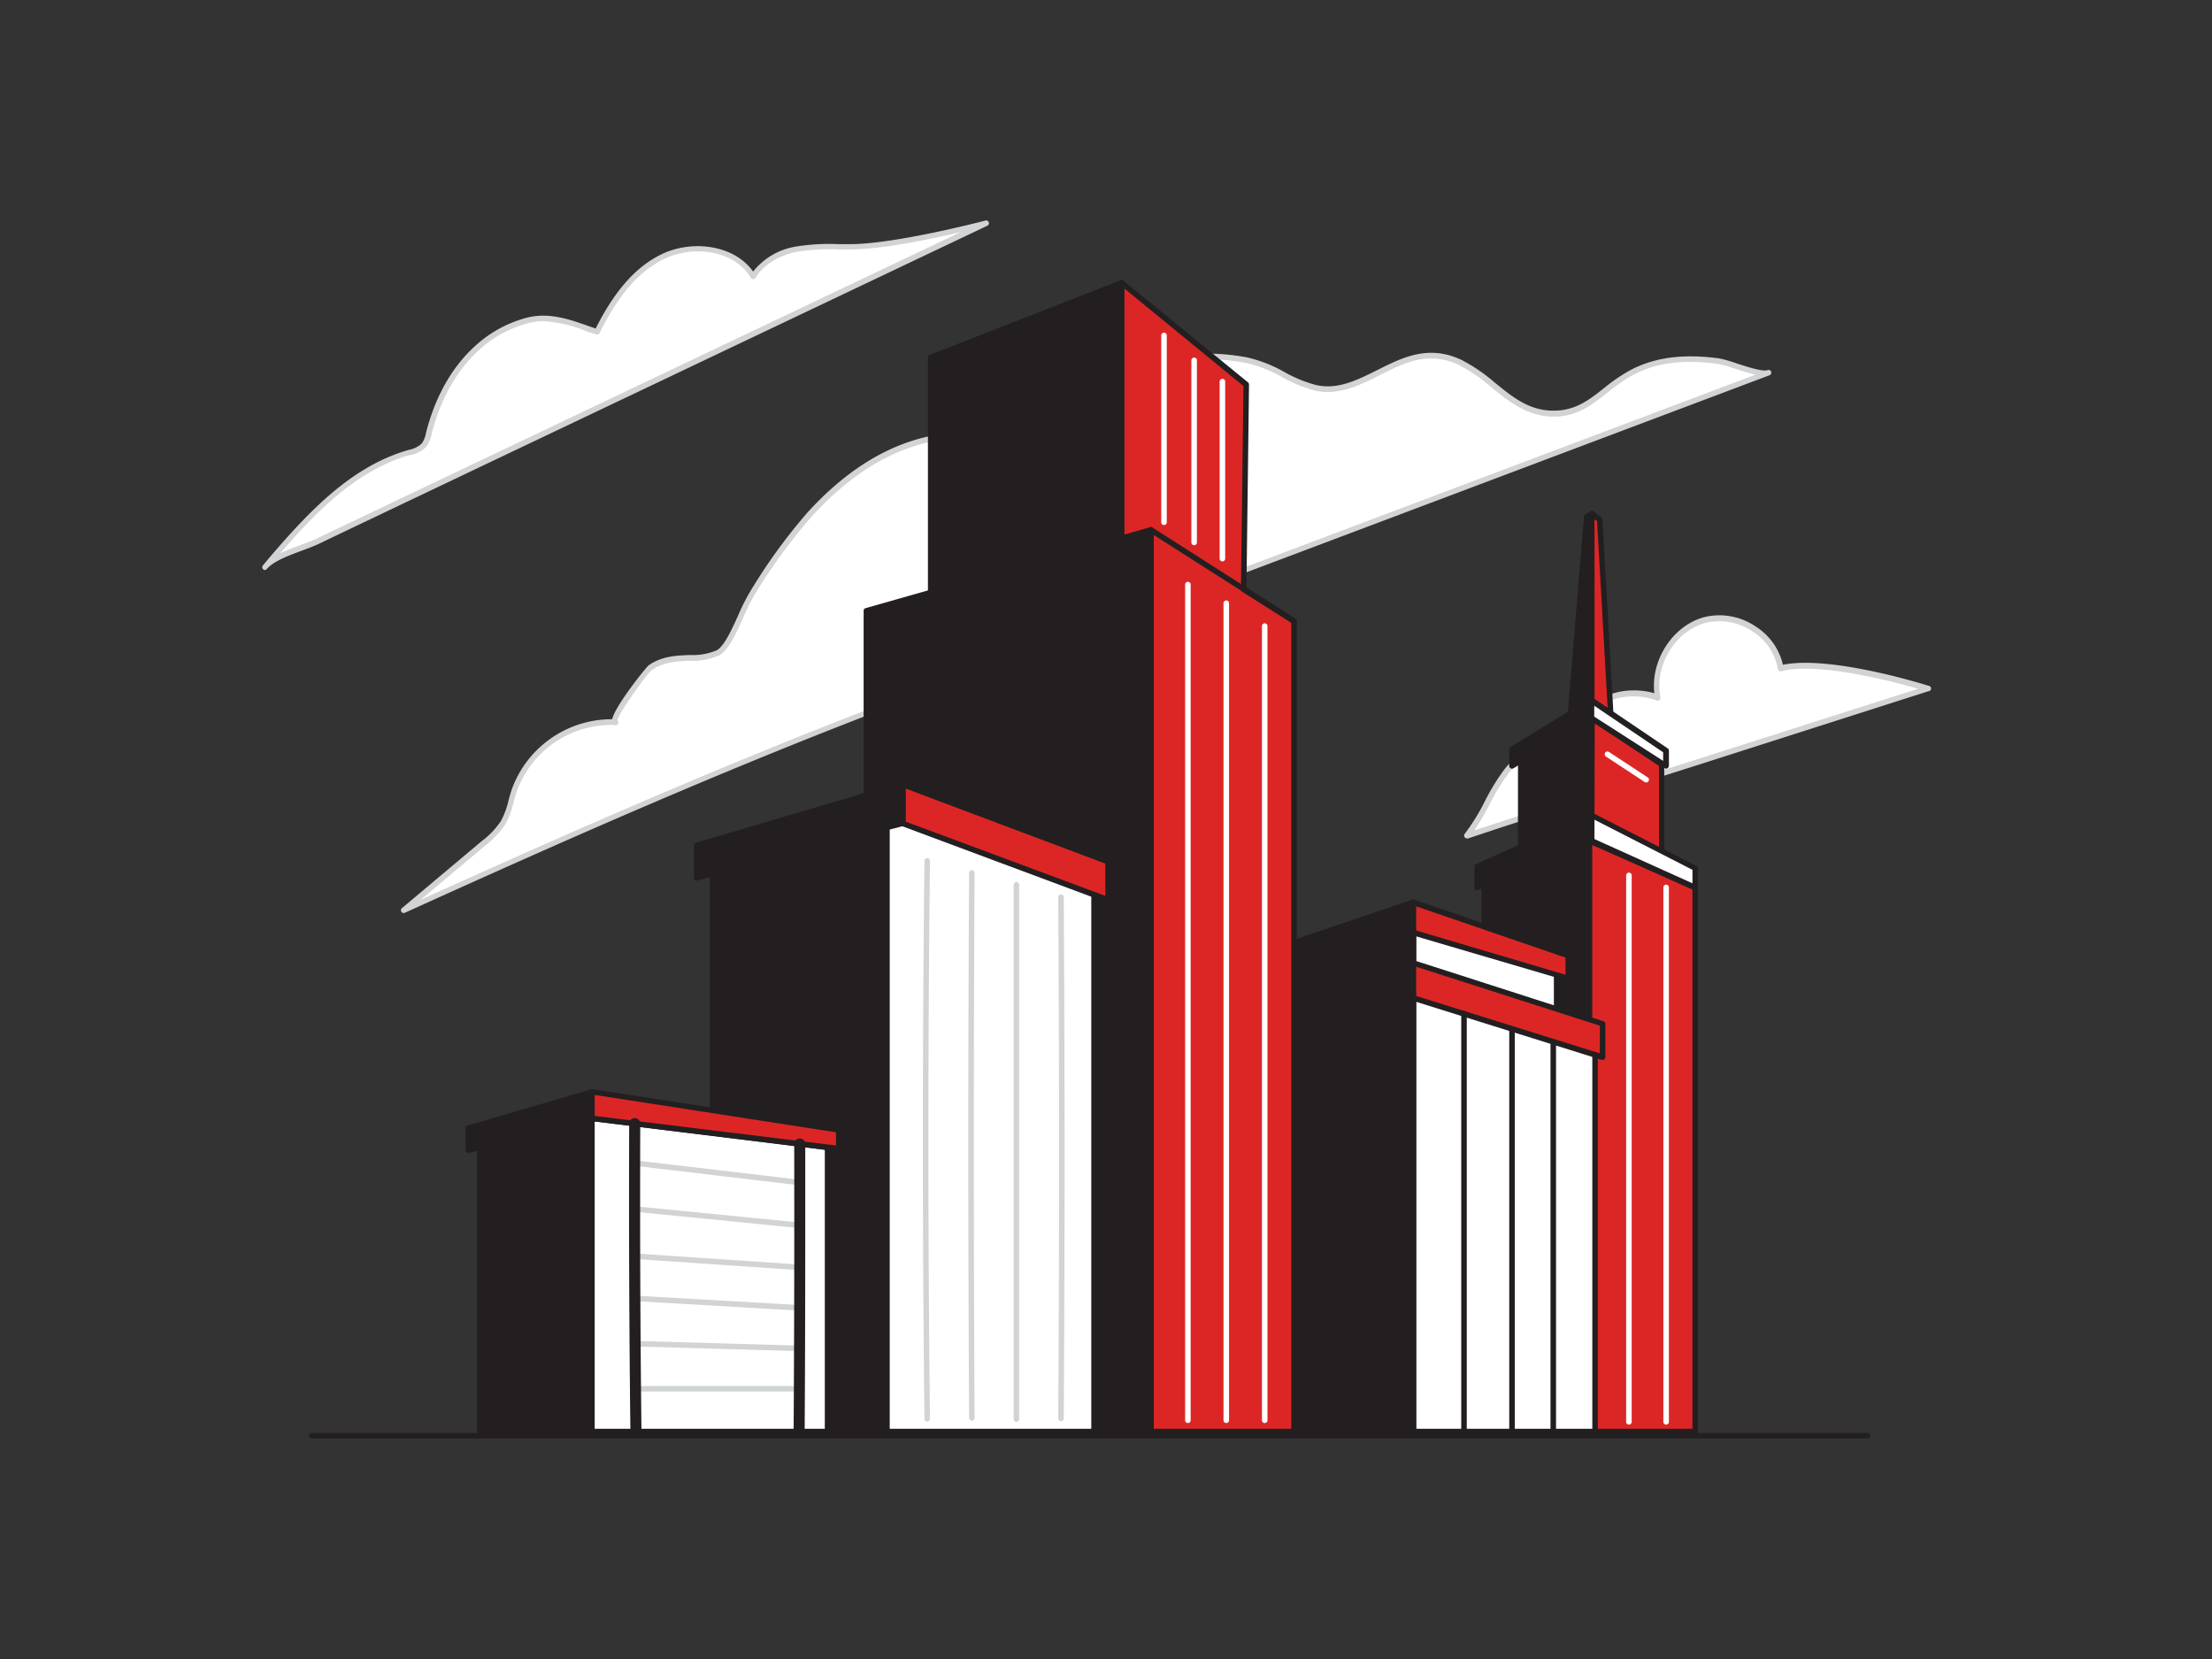 <svg xmlns="http://www.w3.org/2000/svg" viewBox="0 0 400 300"
	class="illustration styles_illustrationTablet__1DWOa">
	<rect x="0" y="0" width="400" height="300" fill="#333333" stroke="none"/>
	<g id="_229_city_buildings_flatline" data-name="#229_city_buildings_flatline">
		<path
			d="M85.61,154,73,164.6c30.2-13.7,59.79-26.75,90.82-38.45L249,94.05l70.79-26.67c-1.55.58-7.23-1.88-9-2.12-5.52-.72-10.85-.51-15.83,2.15s-7.8,7.28-13.71,7.39c-7.4.14-11.1-6.33-17.08-9.22-10.43-5-17.08,6.56-26.24,4.54-4.2-.93-7.84-4.12-12.35-5a37.27,37.27,0,0,0-38.81,17c-6.46-3.91-14.72-4.2-21.9-1.83S151.48,87.44,146.4,93a98.72,98.72,0,0,0-10.49,14.38c-1.83,2.94-3.77,9.33-6.11,10.62-3.21,1.76-8.29-.16-12.26,2.68-.88.64-7.66,9.78-6.24,9.87a18.73,18.73,0,0,0-18.4,12.56C92.3,145,92,147,91,148.67a15.57,15.57,0,0,1-3.63,3.84Z"
			fill="#fff"></path>
		<path
			d="M73,165.1a.48.48,0,0,1-.42-.23.49.49,0,0,1,.1-.65l14.41-12.1a14.9,14.9,0,0,0,3.52-3.7,15,15,0,0,0,1.36-3.72c.16-.57.31-1.15.49-1.71a19.23,19.23,0,0,1,17.88-12.93h.36c.53-2.42,6.16-9.43,6.59-9.74,2.35-1.68,5.08-1.79,7.48-1.87a11.28,11.28,0,0,0,4.83-.85c1.38-.76,2.73-3.77,3.93-6.42a36.9,36.9,0,0,1,2-4A101,101,0,0,1,146,92.7c5.8-6.39,12.07-10.73,18.66-12.9,7.6-2.51,15.75-1.89,21.89,1.63a37.75,37.75,0,0,1,39.06-16.78,25.1,25.1,0,0,1,6.68,2.64A24.35,24.35,0,0,0,238,69.63c3.9.87,7.33-.86,11-2.68,4.61-2.32,9.37-4.72,15.38-1.82a31.51,31.51,0,0,1,6,4.12c3.26,2.64,6.31,5.15,10.88,5,3.71-.07,6.21-2,8.86-4.12A32.86,32.86,0,0,1,294.69,67c4.43-2.37,9.56-3.07,16.14-2.2a22.68,22.68,0,0,1,3.14.89c1.91.62,4.78,1.56,5.62,1.25h0a.5.5,0,1,1,.36.93L164,126.62c-31.63,11.92-62.33,25.52-90.79,38.44A.52.52,0,0,1,73,165.1Zm37.33-34A18.18,18.18,0,0,0,93.38,143.3c-.18.55-.33,1.1-.48,1.66a16,16,0,0,1-1.47,4,16.14,16.14,0,0,1-3.74,4l-1.76,1.48h0l-9.86,8.27c27.55-12.47,57.11-25.49,87.53-36.95l153.83-58c-1-.24-2.31-.64-3.76-1.11a23.08,23.08,0,0,0-3-.85c-6.44-.85-11.23-.2-15.52,2.09A31.77,31.77,0,0,0,290.69,71c-2.78,2.19-5.41,4.26-9.46,4.34H281c-4.77,0-8.08-2.68-11.28-5.28a30.65,30.65,0,0,0-5.78-4c-5.56-2.68-9.9-.5-14.5,1.81-3.62,1.82-7.38,3.71-11.63,2.77a25.44,25.44,0,0,1-5.93-2.43,24.53,24.53,0,0,0-6.41-2.55,36.72,36.72,0,0,0-38.28,16.75.51.51,0,0,1-.69.16c-5.94-3.6-14-4.27-21.48-1.79-6.42,2.12-12.55,6.36-18.23,12.62a100.19,100.19,0,0,0-10.43,14.31,35.59,35.59,0,0,0-1.94,3.91c-1.32,2.93-2.69,6-4.36,6.88a11.76,11.76,0,0,1-5.27,1c-2.38.09-4.83.18-6.94,1.69-.82.59-5.9,7.62-6.21,9.07a.5.5,0,0,1,.18.42.48.48,0,0,1-.53.47h0C111,131.07,110.62,131.06,110.29,131.06ZM85.61,154h0Z"
			fill="#d1d3d4"></path>
		<path
			d="M265.27,151.07v0c14.13-4.76,28.44-9.11,42.65-13.64l40.64-13s-18.19-5.74-26.56-3.64c-.91-6-7.71-10.26-13.6-8.76s-9.8,8.13-8.62,14.09c-7-3.14-16.39,2.46-16.95,10.16-3.33-2.16-7.92,0-10.38,3.09C269.6,143,268.16,147.48,265.27,151.07Z"
			fill="#fff"></path>
		<path
			d="M265.25,151.6a.5.5,0,0,1-.42-.24.51.51,0,0,1,.07-.62h0l0,0h0a36.61,36.61,0,0,0,3.6-5.83,39,39,0,0,1,3.57-5.82c2.49-3.16,6.9-5.22,10.35-3.58a13.32,13.32,0,0,1,16.74-10.15c-.71-6,3.38-12.32,9.13-13.79a11.64,11.64,0,0,1,9.25,1.76,11.17,11.17,0,0,1,4.87,6.88C331,118.46,348,123.77,348.7,124a.5.5,0,0,1,0,1l-40.64,13q-6.85,2.19-13.73,4.34c-9.5,3-19.33,6.07-28.92,9.3A.41.41,0,0,1,265.25,151.6ZM279.75,136a9.5,9.5,0,0,0-6.92,3.78,38.77,38.77,0,0,0-3.47,5.67,47.71,47.71,0,0,1-2.75,4.71c9.11-3,18.41-6,27.42-8.8q6.87-2.15,13.73-4.33l39.09-12.48c-4.55-1.31-18-4.87-24.74-3.18a.51.51,0,0,1-.4-.07.49.49,0,0,1-.22-.34,10,10,0,0,0-4.52-6.73,10.66,10.66,0,0,0-8.45-1.62c-5.55,1.42-9.41,7.73-8.26,13.51a.49.49,0,0,1-.69.55,12.19,12.19,0,0,0-16.25,9.75.53.53,0,0,1-.28.41.48.48,0,0,1-.49,0A5.05,5.05,0,0,0,279.75,136Z"
			fill="#d1d3d4"></path>
		<path
			d="M49.42,100.82l-1.5,1.76c1.85-2.18,7-3.4,9.64-4.69C63,95.24,178.39,40.38,178.39,40.38s-16.29,4.3-24.68,4.29c-3.19,0-6.42-.21-9.56.4s-6.25,2.19-7.87,5c-3.15-5.26-10.84-6.29-16.35-3.59s-9.16,8.1-11.88,13.6c-4-1.36-8-3.18-12.41-2.13a21.54,21.54,0,0,0-8.84,4.59c-4.73,4.05-7.72,9.84-9.23,15.88a5.26,5.26,0,0,1-.88,2.14,5.36,5.36,0,0,1-2.76,1.37C63.86,84.8,56.3,92.81,49.42,100.82Z"
			fill="#fff"></path>
		<path
			d="M47.92,103.08a.49.49,0,0,1-.32-.12.51.51,0,0,1-.06-.71L49,100.5h0c6.9-8,14.49-16.12,24.75-19.1l.17-.05a4.66,4.66,0,0,0,2.35-1.16,4.6,4.6,0,0,0,.75-1.85c1.2-4.8,3.79-11.41,9.41-16.23a22,22,0,0,1,9-4.7c3.94-.95,7.58.34,11.11,1.59l1.17.41c3.47-6.88,7.26-11.16,11.91-13.43,5.28-2.58,13-1.88,16.57,3.13a12.36,12.36,0,0,1,7.78-4.53,37.8,37.8,0,0,1,7.72-.43l2,0c8.24,0,24.36-4.23,24.52-4.27a.5.5,0,0,1,.35.93c-1.16.55-115.48,54.89-120.83,57.5-.86.42-2,.83-3.1,1.25-2.43.9-5.19,1.93-6.37,3.32h0A.49.49,0,0,1,47.92,103.08Zm50.39-45a10.69,10.69,0,0,0-2.55.3,20.9,20.9,0,0,0-8.64,4.48c-5.42,4.64-7.92,11.06-9.07,15.62a5.66,5.66,0,0,1-1,2.34,5.47,5.47,0,0,1-2.84,1.48l-.17,0c-9.56,2.78-16.81,10.18-23.37,17.75,1.15-.55,2.43-1,3.64-1.47s2.19-.81,3-1.2c4.75-2.32,95.13-45.29,116.39-55.4-5.47,1.28-14.38,3.13-20,3.13-.66,0-1.31,0-2,0a37.06,37.06,0,0,0-7.52.41c-3.43.67-6.17,2.39-7.54,4.71a.55.55,0,0,1-.43.25.5.5,0,0,1-.43-.24c-3.07-5.13-10.59-5.9-15.7-3.4-4.53,2.21-8.23,6.46-11.65,13.37a.49.49,0,0,1-.61.25L106.3,60A24.29,24.29,0,0,0,98.31,58.09Z"
			fill="#d1d3d4"></path>
		<path d="M337.73,260.12H56.37a.5.5,0,0,1-.5-.5.5.5,0,0,1,.5-.5H337.73a.5.5,0,0,1,.5.5A.5.5,0,0,1,337.73,260.12Z"
			fill="#231f20"></path>
		<polygon points="287.82 92.9 289.28 94.02 291.35 130.53 287.82 128.09 287.82 92.9" fill="#dc2626"></polygon>
		<path
			d="M291.34,131a.51.51,0,0,1-.28-.09l-3.52-2.44a.49.49,0,0,1-.21-.41V92.9a.49.49,0,0,1,.27-.45.51.51,0,0,1,.53,0l1.46,1.13a.52.52,0,0,1,.19.37l2.06,36.5a.5.5,0,0,1-.25.47A.54.54,0,0,1,291.34,131Zm-3-3.2,2.46,1.71-2-35.26-.46-.36Z"
			fill="#231f20"></path>
		<polygon points="283.93 129.88 286.93 93.46 287.82 92.9 287.82 128.09 283.93 129.88" fill="#231f20"></polygon>
		<path
			d="M283.93,130.38a.52.52,0,0,1-.29-.09.55.55,0,0,1-.21-.46l3-36.41a.46.46,0,0,1,.23-.38l.89-.57a.52.52,0,0,1,.51,0,.5.5,0,0,1,.26.44v35.19a.51.51,0,0,1-.3.46l-3.89,1.78A.54.54,0,0,1,283.93,130.38Zm3.4-35.58-2.83,34.27,2.83-1.3Z"
			fill="#231f20"></path>
		<polygon points="287.82 129.88 300.45 138.23 300.45 155.69 287.82 150.81 287.82 129.88" fill="#dc2626">
		</polygon>
		<path
			d="M300.45,156.19a.58.58,0,0,1-.18,0l-12.63-4.88a.49.49,0,0,1-.31-.47V129.88a.49.49,0,0,1,.26-.44.49.49,0,0,1,.51,0l12.63,8.35a.5.5,0,0,1,.22.42v17.46a.5.5,0,0,1-.22.41A.47.47,0,0,1,300.45,156.19Zm-12.12-5.73L300,155V138.5l-11.62-7.69Z"
			fill="#231f20"></path>
		<polygon points="275.01 155.69 275.01 137.57 287.82 129.88 287.82 150.81 275.01 155.69" fill="#231f20">
		</polygon>
		<path
			d="M275,156.19a.51.51,0,0,1-.28-.09.53.53,0,0,1-.22-.41V137.57a.52.52,0,0,1,.25-.43l12.81-7.69a.47.47,0,0,1,.5,0,.51.51,0,0,1,.26.44V150.8a.5.5,0,0,1-.33.47l-12.81,4.88A.58.58,0,0,1,275,156.19Zm.5-18.34V155l11.82-4.5v-19.7Z"
			fill="#231f20"></path>
		<polygon points="306.55 258.87 306.55 160.47 287.4 152.03 287.4 258.87 306.55 258.87" fill="#dc2626"></polygon>
		<path
			d="M306.55,259.37H287.4a.5.5,0,0,1-.5-.5V152a.5.5,0,0,1,.23-.42.48.48,0,0,1,.48,0L306.75,160a.51.51,0,0,1,.3.46v98.4A.5.5,0,0,1,306.55,259.37Zm-18.65-1h18.15V160.8l-18.15-8Z"
			fill="#231f20"></path>
		<polygon points="287.4 258.87 287.4 152.03 268.4 157.8 268.4 258.87 287.4 258.87" fill="#231f20"></polygon>
		<path
			d="M287.4,259.37h-19a.5.5,0,0,1-.5-.5V157.8a.5.5,0,0,1,.35-.48l19-5.77a.49.49,0,0,1,.44.07.51.51,0,0,1,.2.41V258.87A.5.5,0,0,1,287.4,259.37Zm-18.5-1h18V152.7l-18,5.47Z"
			fill="#231f20"></path>
		<polygon points="267.13 156.67 287.82 147.38 287.82 152.03 267.13 160.47 267.13 156.67" fill="#231f20">
		</polygon>
		<path
			d="M267.13,161a.57.57,0,0,1-.28-.08.51.51,0,0,1-.22-.42v-3.8a.52.52,0,0,1,.3-.46l20.69-9.29a.51.51,0,0,1,.48,0,.5.5,0,0,1,.23.42V152a.51.51,0,0,1-.32.46l-20.69,8.44A.43.43,0,0,1,267.13,161Zm.5-4v2.74l19.7-8v-3.54Z"
			fill="#231f20"></path>
		<polygon points="287.82 147.38 306.55 156.95 306.55 160.47 287.82 152.03 287.82 147.38" fill="#fff"></polygon>
		<path
			d="M306.55,161a.52.52,0,0,1-.21,0l-18.72-8.45a.49.49,0,0,1-.29-.45v-4.65a.52.52,0,0,1,.23-.43.53.53,0,0,1,.49,0l18.73,9.58a.49.49,0,0,1,.27.44v3.52a.5.5,0,0,1-.23.42A.53.53,0,0,1,306.55,161Zm-18.22-9.27,17.72,8v-2.44l-17.72-9.06Z"
			fill="#231f20"></path>
		<polygon points="287.82 129.88 273.42 138.51 273.42 135.51 287.82 126.69 287.82 129.88" fill="#231f20">
		</polygon>
		<path
			d="M273.42,139a.45.45,0,0,1-.25-.07.49.49,0,0,1-.25-.43v-3a.5.5,0,0,1,.24-.43l14.4-8.82a.51.51,0,0,1,.77.42v3.2a.5.5,0,0,1-.25.42l-14.4,8.64A.48.48,0,0,1,273.42,139Zm.5-3.22v1.84l13.41-8v-2Zm13.91-5.91Z"
			fill="#231f20"></path>
		<polygon points="287.82 126.69 301.29 135.79 301.29 138.51 287.82 129.88 287.82 126.69" fill="#fff"></polygon>
		<path
			d="M301.29,139a.56.56,0,0,1-.27-.08l-13.46-8.63a.48.48,0,0,1-.23-.42v-3.2a.51.51,0,0,1,.26-.44.54.54,0,0,1,.52,0l13.46,9.1a.51.51,0,0,1,.22.42v2.72a.51.51,0,0,1-.26.44A.48.48,0,0,1,301.29,139Zm-13-9.41,12.46,8v-1.55l-12.46-8.42Z"
			fill="#231f20"></path>
		<polygon points="288.44 258.87 288.44 187.22 255.59 178.77 255.59 258.87 288.44 258.87" fill="#fff"></polygon>
		<path
			d="M288.44,259.37H255.59a.5.5,0,0,1-.5-.5v-80.1a.49.49,0,0,1,.19-.39.48.48,0,0,1,.43-.09l32.85,8.45a.49.49,0,0,1,.38.48v71.65A.5.5,0,0,1,288.44,259.37Zm-32.35-1h31.85V187.61l-31.85-8.19Z"
			fill="#231f20"></path>
		<polygon points="255.59 258.87 255.59 176.87 220.86 188.16 220.86 258.87 255.59 258.87" fill="#231f20">
		</polygon>
		<path
			d="M255.59,259.37H220.86a.5.5,0,0,1-.5-.5V188.16a.5.5,0,0,1,.35-.48l34.72-11.28a.5.5,0,0,1,.66.47v82A.5.5,0,0,1,255.59,259.37Zm-34.23-1h33.73V177.56l-33.73,11Z"
			fill="#231f20"></path>
		<polygon points="281.49 174.69 281.49 184.4 255.59 176.87 255.59 166.1 281.49 174.69" fill="#fff"></polygon>
		<path
			d="M281.49,184.9a.36.36,0,0,1-.14,0l-25.9-7.53a.5.5,0,0,1-.36-.48V166.1a.49.49,0,0,1,.21-.4.48.48,0,0,1,.45-.07l25.9,8.59a.49.49,0,0,1,.34.47v9.71a.48.48,0,0,1-.2.4A.45.45,0,0,1,281.49,184.9Zm-25.4-8.4,24.9,7.24v-8.69l-24.9-8.25Z"
			fill="#231f20"></path>
		<polygon points="218.42 191.16 255.59 180.46 255.59 174.13 218.42 185.81 218.42 191.16" fill="#231f20">
		</polygon>
		<path
			d="M218.42,191.66a.49.49,0,0,1-.3-.1.51.51,0,0,1-.2-.4v-5.35a.48.48,0,0,1,.35-.47l37.17-11.69a.49.49,0,0,1,.44.07.52.52,0,0,1,.21.41v6.33a.5.5,0,0,1-.36.48l-37.17,10.7A.32.32,0,0,1,218.42,191.66Zm.5-5.48v4.32l36.17-10.41v-5.28Z"
			fill="#231f20"></path>
		<polygon points="226.31 185.11 226.31 177.93 255.59 168.64 255.59 174.13 226.31 185.11" fill="#231f20">
		</polygon>
		<path
			d="M226.31,185.61a.52.52,0,0,1-.29-.09.51.51,0,0,1-.21-.41v-7.18a.5.5,0,0,1,.35-.48l29.28-9.29a.49.49,0,0,1,.44.07.52.52,0,0,1,.21.41v5.49a.51.51,0,0,1-.33.47l-29.28,11A.51.51,0,0,1,226.31,185.61Zm.5-7.32v6.1l28.28-10.61v-4.46Z"
			fill="#231f20"></path>
		<polygon points="255.59 168.64 224.48 178.77 224.48 173.71 255.59 163.15 255.59 168.64" fill="#231f20">
		</polygon>
		<path
			d="M224.48,179.27a.53.53,0,0,1-.3-.09.51.51,0,0,1-.2-.41v-5.06a.5.5,0,0,1,.34-.48l31.11-10.56a.52.52,0,0,1,.45.07.51.51,0,0,1,.21.41v5.49a.5.5,0,0,1-.35.47l-31.11,10.14A.39.39,0,0,1,224.48,179.27Zm.5-5.21v4l30.11-9.81v-4.43Zm30.61-5.42h0Z"
			fill="#231f20"></path>
		<polygon points="255.59 174.13 289.8 185.11 289.8 191.16 255.59 180.46 255.59 174.13" fill="#dc2626"></polygon>
		<path
			d="M289.8,191.66l-.15,0-34.21-10.7a.5.5,0,0,1-.35-.48v-6.33a.54.54,0,0,1,.2-.41.52.52,0,0,1,.45-.07l34.21,11a.5.5,0,0,1,.35.48v6a.52.52,0,0,1-.21.41A.5.5,0,0,1,289.8,191.66ZM256.09,180.1l33.21,10.38v-5l-33.21-10.66Z"
			fill="#231f20"></path>
		<polygon points="255.59 168.64 283.6 176.87 283.6 172.75 255.59 163.15 255.59 168.64" fill="#dc2626"></polygon>
		<path
			d="M283.6,177.37a.36.36,0,0,1-.14,0l-28-8.23a.51.51,0,0,1-.36-.48v-5.49a.51.51,0,0,1,.21-.41.52.52,0,0,1,.45-.07l28,9.61a.5.5,0,0,1,.33.47v4.12a.48.48,0,0,1-.2.4A.45.45,0,0,1,283.6,177.37Zm-27.51-9.11,27,8v-3.1l-27-9.26Z"
			fill="#231f20"></path>
		<polygon
			points="234 258.87 234 112.33 224.9 106.52 225.37 69.53 202.84 51.13 199.51 96.98 207.98 258.87 234 258.87"
			fill="#dc2626"></polygon>
		<path
			d="M234,259.37H208a.49.49,0,0,1-.5-.47L199,97l3.34-45.9a.51.51,0,0,1,.3-.43.5.5,0,0,1,.51.08l22.52,18.39a.51.51,0,0,1,.19.39l-.46,36.72,8.86,5.65a.52.52,0,0,1,.23.43V258.87A.5.5,0,0,1,234,259.37Zm-25.55-1H233.5V112.6L224.63,107a.54.54,0,0,1-.23-.43l.46-36.76L203.27,52.13,200,97Z"
			fill="#231f20"></path>
		<polygon points="208.1 258.87 208.1 95.81 156.67 110.45 156.67 258.87 208.1 258.87" fill="#231f20"></polygon>
		<path
			d="M208.1,259.37H156.67a.5.5,0,0,1-.5-.5V110.45a.48.48,0,0,1,.36-.48L208,95.33a.47.47,0,0,1,.44.08.51.51,0,0,1,.2.4V258.87A.5.5,0,0,1,208.1,259.37Zm-50.93-1H207.6V96.47l-50.43,14.36Z"
			fill="#231f20"></path>
		<polygon points="197.84 258.87 197.84 161.78 165.32 145.27 154.76 151.19 154.76 258.87 197.84 258.87"
			fill="#fff"></polygon>
		<path
			d="M197.84,259.37H154.76a.5.5,0,0,1-.5-.5V151.19a.51.51,0,0,1,.26-.44l10.56-5.92a.52.52,0,0,1,.47,0l32.52,16.52a.48.48,0,0,1,.27.44v97.09A.5.5,0,0,1,197.84,259.37Zm-42.58-1h42.08V162.09l-32-16.26-10.07,5.65Z"
			fill="#231f20"></path>
		<polygon points="160.39 258.87 160.39 149.22 128.86 154 128.86 258.87 160.39 258.87" fill="#231f20"></polygon>
		<path
			d="M160.39,259.37H128.86a.5.5,0,0,1-.5-.5V154a.51.51,0,0,1,.42-.5l31.54-4.77a.49.49,0,0,1,.57.49V258.87A.5.5,0,0,1,160.39,259.37Zm-31-1h30.53V149.8l-30.53,4.63Z"
			fill="#231f20"></path>
		<polygon points="126.04 158.78 163.3 148.93 163.3 141.89 126.04 152.87 126.04 158.78" fill="#231f20"></polygon>
		<path
			d="M126,159.28a.47.47,0,0,1-.3-.1.52.52,0,0,1-.2-.4v-5.91a.5.5,0,0,1,.36-.48l37.26-11a.49.49,0,0,1,.44.08.48.48,0,0,1,.2.4v7a.5.5,0,0,1-.37.48l-37.26,9.86Zm.5-6v4.89l36.26-9.59v-6Z"
			fill="#231f20"></path>
		<polygon points="163.3 148.93 200.38 162.72 200.38 155.83 163.3 141.89 163.3 148.93" fill="#dc2626"></polygon>
		<path
			d="M200.38,163.22a.57.57,0,0,1-.18,0L163.13,149.4a.51.51,0,0,1-.33-.47v-7a.51.51,0,0,1,.68-.47l37.07,13.94a.5.5,0,0,1,.33.47v6.89a.5.5,0,0,1-.22.41A.47.47,0,0,1,200.38,163.22ZM163.8,148.58,199.88,162v-5.83L163.8,142.61Z"
			fill="#231f20"></path>
		<path
			d="M167.67,257.08a.5.5,0,0,1-.5-.49c-.38-33.21-.38-67.16,0-100.91a.5.5,0,0,1,1,0c-.38,33.74-.38,67.69,0,100.89a.5.5,0,0,1-.49.5Z"
			fill="#d1d3d4"></path>
		<path
			d="M175.74,256.9a.5.5,0,0,1-.5-.5c-.19-33.31-.19-65.55,0-98.55a.5.5,0,0,1,.5-.5h0a.51.51,0,0,1,.5.5c-.19,33-.19,65.23,0,98.55a.51.51,0,0,1-.5.5Z"
			fill="#d1d3d4"></path>
		<path d="M183.8,257.12h0a.5.5,0,0,1-.5-.5V160a.5.5,0,0,1,.5-.5.51.51,0,0,1,.5.5v96.61A.5.5,0,0,1,183.8,257.12Z"
			fill="#d1d3d4"></path>
		<path
			d="M191.86,257h0a.5.5,0,0,1-.5-.5c.2-30.81.2-62.53,0-94.27a.5.5,0,0,1,.5-.5h0a.5.5,0,0,1,.5.5c.2,31.74.2,63.46,0,94.27A.5.5,0,0,1,191.86,257Z"
			fill="#d1d3d4"></path>
		<polygon points="107.04 258.87 107.04 202.24 86.77 207.31 86.77 258.87 107.04 258.87" fill="#231f20"></polygon>
		<path
			d="M107,259.37H86.77a.5.5,0,0,1-.5-.5V207.3a.5.5,0,0,1,.37-.48l20.28-5.07a.5.5,0,0,1,.62.49v56.63A.5.5,0,0,1,107,259.37Zm-19.77-1h19.27V202.88L87.27,207.7Z"
			fill="#231f20"></path>
		<polygon points="149.65 258.87 149.65 207.49 107.04 202.24 107.04 258.87 149.65 258.87" fill="#fff"></polygon>
		<path
			d="M149.65,259.37H107a.5.5,0,0,1-.5-.5V202.24a.5.5,0,0,1,.56-.5L149.71,207a.5.5,0,0,1,.44.49v51.38A.5.5,0,0,1,149.65,259.37Zm-42.11-1h41.61V207.93l-41.61-5.13Z"
			fill="#231f20"></path>
		<polygon points="84.7 207.96 84.7 204.02 107.04 197.45 107.04 202.24 84.7 207.96" fill="#231f20"></polygon>
		<path
			d="M84.7,208.46a.5.5,0,0,1-.31-.1.51.51,0,0,1-.19-.4V204a.5.5,0,0,1,.36-.48L106.9,197a.53.53,0,0,1,.44.08.51.51,0,0,1,.2.4v4.79a.51.51,0,0,1-.38.48l-22.33,5.73Zm.5-4.07v2.93l21.34-5.47v-3.73Z"
			fill="#231f20"></path>
		<polygon points="107.04 197.45 151.67 204.32 151.67 207.7 107.04 202.24 107.04 197.45" fill="#dc2626"></polygon>
		<path
			d="M151.67,208.2h-.06L107,202.73a.5.5,0,0,1-.44-.49v-4.79a.5.5,0,0,1,.17-.38.46.46,0,0,1,.4-.11l44.63,6.87a.51.51,0,0,1,.43.5v3.37a.54.54,0,0,1-.17.38A.5.5,0,0,1,151.67,208.2Zm-44.13-6.41,43.63,5.35v-2.39L107.54,198Z"
			fill="#231f20"></path>
		<path d="M144.51,214.32h-.06l-29.77-3.51a.5.5,0,0,1-.44-.55.49.49,0,0,1,.55-.44l29.78,3.51a.5.5,0,0,1-.06,1Z"
			fill="#d1d3d4"></path>
		<path d="M144.51,222.07h0l-29.77-2.95a.49.49,0,0,1-.45-.54.5.5,0,0,1,.54-.45l29.78,2.94a.5.5,0,0,1-.05,1Z"
			fill="#d1d3d4"></path>
		<path d="M144.51,229.67h0l-29.66-2a.5.5,0,0,1,.07-1l29.65,2a.5.5,0,0,1,0,1Z" fill="#d1d3d4"></path>
		<path
			d="M144.57,237h0L115,235.3a.51.51,0,0,1-.47-.53.48.48,0,0,1,.53-.47L144.6,236a.51.51,0,0,1,.47.53A.5.5,0,0,1,144.57,237Z"
			fill="#d1d3d4"></path>
		<path d="M144.63,244.33h0l-29.78-.85a.5.5,0,0,1,0-1l29.78.85a.49.49,0,0,1,.48.51A.51.51,0,0,1,144.63,244.33Z"
			fill="#d1d3d4"></path>
		<path d="M144.63,251.63H115a.5.5,0,0,1,0-1h29.65a.5.5,0,0,1,0,1Z" fill="#d1d3d4"></path>
		<path
			d="M115,259.37a.5.5,0,0,1-.5-.49c-.22-18.11-.29-36.85-.22-55.69a.5.5,0,0,1,.5-.5h0a.5.5,0,0,1,.5.5c-.07,18.84,0,37.57.22,55.68a.5.5,0,0,1-.49.5Z"
			fill="#fff"></path>
		<path
			d="M144.51,259.37h0a.5.5,0,0,1-.5-.5c.11-16.54.14-33.54.11-52a.5.5,0,0,1,.5-.5h0a.5.5,0,0,1,.5.5c0,18.46,0,35.47-.11,52A.5.5,0,0,1,144.51,259.37Z"
			fill="#fff"></path>
		<path
			d="M115,259.37a.5.5,0,0,1-.5-.49c-.22-18.11-.29-36.85-.22-55.69a.5.5,0,0,1,.5-.5h0a.5.5,0,0,1,.5.5c-.07,18.84,0,37.57.22,55.68a.5.5,0,0,1-.49.5Z"
			fill="#d1d3d4"></path>
		<path
			d="M144.51,259.37h0a.5.5,0,0,1-.5-.5c.11-16.54.14-33.54.11-52a.5.5,0,0,1,.5-.5h0a.5.5,0,0,1,.5.5c0,18.46,0,35.47-.11,52A.5.5,0,0,1,144.51,259.37Z"
			fill="#d1d3d4"></path>
		<path
			d="M115,259.37a.5.5,0,0,1-.5-.49c-.22-18.11-.29-36.85-.22-55.69a.5.5,0,0,1,.5-.5h0a.5.5,0,0,1,.5.5c-.07,18.84,0,37.57.22,55.68a.5.5,0,0,1-.49.5Z"
			fill="none" stroke="#231f20" stroke-linecap="round" stroke-linejoin="round"></path>
		<path
			d="M144.51,259.37h0a.5.5,0,0,1-.5-.5c.11-16.54.14-33.54.11-52a.5.5,0,0,1,.5-.5h0a.5.5,0,0,1,.5.5c0,18.46,0,35.47-.11,52A.5.5,0,0,1,144.51,259.37Z"
			fill="none" stroke="#231f20" stroke-linecap="round" stroke-linejoin="round"></path>
		<polygon points="168.3 112.33 168.3 64.65 202.84 51.13 202.84 103.31 168.3 112.33" fill="#231f20"></polygon>
		<path
			d="M168.3,112.83a.48.48,0,0,1-.3-.11.5.5,0,0,1-.2-.39V64.65a.51.51,0,0,1,.32-.47l34.54-13.51a.52.52,0,0,1,.47,0,.51.51,0,0,1,.21.41v52.19a.5.5,0,0,1-.37.48l-34.54,9ZM168.8,65v46.69l33.54-8.75V51.87Z"
			fill="#231f20"></path>
		<line x1="234" y1="112.33" x2="208.1" y2="95.81" fill="#dc2626"></line>
		<path
			d="M234,112.83a.56.56,0,0,1-.27-.08l-25.9-16.52a.5.5,0,0,1-.16-.69.53.53,0,0,1,.7-.16l25.9,16.52a.5.5,0,0,1,.15.69A.49.49,0,0,1,234,112.83Z"
			fill="#231f20"></path>
		<path d="M214.81,257.33a.5.5,0,0,1-.5-.5V105.71a.5.5,0,1,1,1,0V256.83A.5.5,0,0,1,214.81,257.33Z" fill="#fff">
		</path>
		<path
			d="M221.75,257.33a.5.5,0,0,1-.5-.5V109.08a.51.51,0,0,1,.5-.5.5.5,0,0,1,.5.5V256.83A.5.5,0,0,1,221.75,257.33Z"
			fill="#fff"></path>
		<path d="M228.7,257.33a.5.5,0,0,1-.5-.5V113.21a.5.5,0,1,1,1,0V256.83A.5.5,0,0,1,228.7,257.33Z" fill="#fff">
		</path>
		<path d="M210.49,94.94a.5.5,0,0,1-.5-.5V60.66a.5.5,0,0,1,.5-.5.5.5,0,0,1,.5.5V94.44A.5.5,0,0,1,210.49,94.94Z"
			fill="#fff"></path>
		<path d="M215.94,98.59a.5.5,0,0,1-.5-.5V65.16a.5.5,0,0,1,.5-.5.5.5,0,0,1,.5.5V98.09A.5.5,0,0,1,215.94,98.59Z"
			fill="#fff"></path>
		<path d="M221.05,101.52a.5.5,0,0,1-.5-.5V69a.5.5,0,1,1,1,0V101A.5.5,0,0,1,221.05,101.52Z" fill="#fff"></path>
		<path d="M264.74,259.37a.5.5,0,0,1-.5-.5V183.32a.5.5,0,0,1,1,0v75.55A.5.5,0,0,1,264.74,259.37Z" fill="#231f20">
		</path>
		<path d="M273.42,259.37a.5.5,0,0,1-.5-.5v-72.6a.5.5,0,0,1,1,0v72.6A.5.5,0,0,1,273.42,259.37Z" fill="#231f20">
		</path>
		<path
			d="M280.88,260.12a.51.51,0,0,1-.5-.5V188.5a.51.51,0,0,1,.5-.5.5.5,0,0,1,.5.5v71.12A.5.5,0,0,1,280.88,260.12Z"
			fill="#231f20"></path>
		<path d="M294.56,257.61a.5.5,0,0,1-.5-.5V158.3a.5.5,0,0,1,1,0v98.81A.5.5,0,0,1,294.56,257.61Z" fill="#fff">
		</path>
		<path
			d="M301.29,257.61a.5.5,0,0,1-.5-.5V160.47a.51.51,0,0,1,.5-.5.5.5,0,0,1,.5.5v96.64A.5.5,0,0,1,301.29,257.61Z"
			fill="#fff"></path>
		<path
			d="M297.68,141.49a.45.45,0,0,1-.27-.08l-7-4.6a.5.5,0,0,1-.15-.69.51.51,0,0,1,.7-.14l7,4.6a.5.5,0,0,1,.14.69A.52.52,0,0,1,297.68,141.49Z"
			fill="#fff"></path>
	</g>
</svg>
